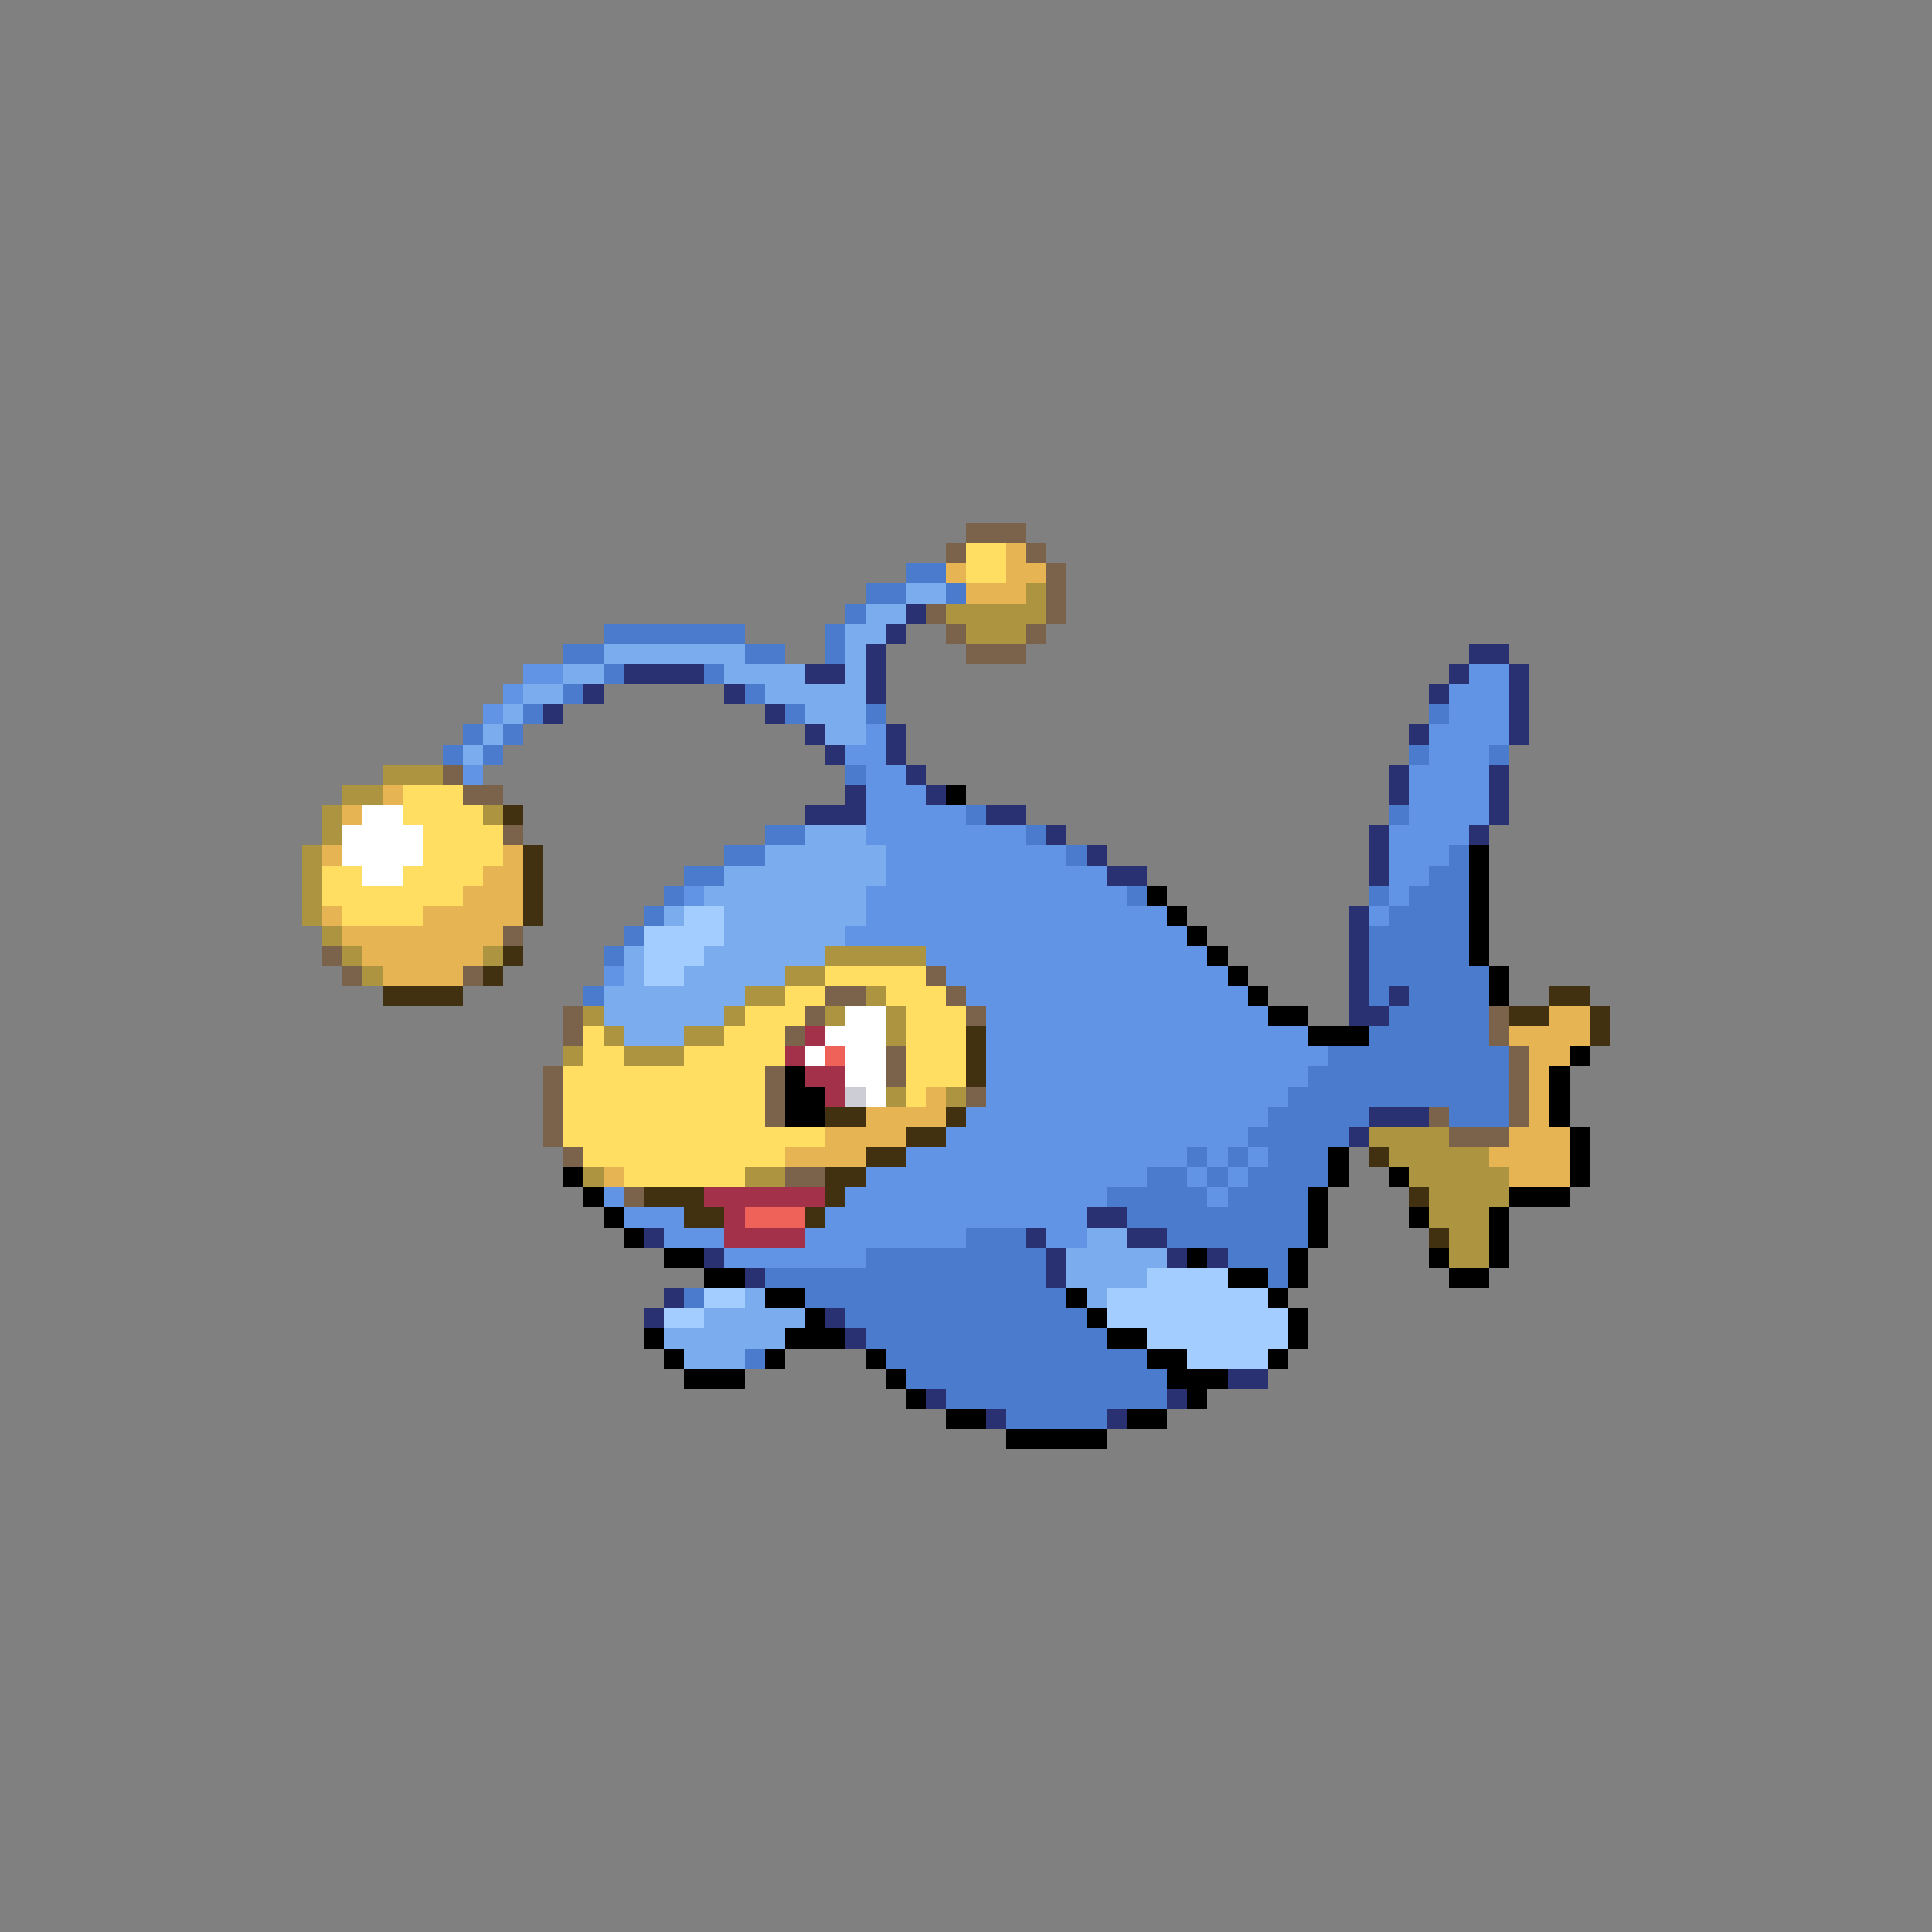 <svg xmlns="http://www.w3.org/2000/svg" viewBox="0 -0.5 96 96" shape-rendering="crispEdges">
<rect x="0" y="-0.5" width="96" height="96" fill="#808080" stroke="none"/>
<path stroke="#7b624a" d="M48 26h3M47 27h1M51 27h1M52 28h1M52 29h1M46 30h1M52 30h1M47 31h1M51 31h1M48 32h3M22 38h1M23 39h2M25 41h1M25 46h1M16 47h1M17 48h1M23 48h1M46 48h1M41 49h2M47 49h1M28 50h1M40 50h1M48 50h1M74 50h1M28 51h1M39 51h1M74 51h1M44 52h1M75 52h1M27 53h1M38 53h1M44 53h1M75 53h1M27 54h1M38 54h1M48 54h1M75 54h1M27 55h1M38 55h1M71 55h1M75 55h1M27 56h1M72 56h3M28 57h1M39 58h2M31 59h1" />
<path stroke="#ffde62" d="M48 27h2M48 28h2M20 39h3M20 40h4M21 41h4M21 42h4M16 43h2M20 43h4M16 44h7M17 45h4M41 48h5M39 49h2M44 49h3M37 50h3M45 50h3M29 51h1M36 51h3M45 51h3M29 52h2M34 52h5M45 52h3M28 53h10M45 53h3M28 54h10M45 54h1M28 55h10M28 56h13M29 57h10M31 58h6" />
<path stroke="#e6b452" d="M50 27h1M47 28h1M50 28h2M48 29h3M19 39h1M17 40h1M16 42h1M25 42h1M24 43h2M23 44h3M16 45h1M21 45h5M17 46h8M18 47h6M19 48h4M77 50h2M75 51h4M76 52h2M76 53h1M46 54h1M76 54h1M43 55h4M76 55h1M41 56h4M75 56h3M39 57h4M74 57h4M30 58h1M75 58h3" />
<path stroke="#4a7bcd" d="M45 28h2M43 29h2M47 29h1M42 30h1M30 31h7M41 31h1M28 32h2M37 32h2M41 32h1M30 33h1M35 33h1M28 34h1M37 34h1M26 35h1M39 35h1M43 35h1M71 35h1M23 36h1M25 36h1M22 37h1M24 37h1M70 37h1M74 37h1M42 38h1M48 40h1M69 40h1M38 41h2M51 41h1M36 42h2M53 42h1M72 42h1M34 43h2M71 43h2M33 44h1M56 44h1M68 44h1M70 44h3M32 45h1M69 45h4M31 46h1M68 46h5M30 47h1M68 47h5M68 48h6M29 49h1M68 49h1M70 49h4M69 50h5M68 51h6M66 52h9M65 53h10M64 54h11M63 55h5M72 55h3M62 56h5M59 57h1M61 57h1M63 57h3M57 58h2M60 58h1M62 58h4M55 59h5M61 59h4M56 60h9M48 61h3M58 61h7M43 62h9M61 62h3M38 63h14M63 63h1M34 64h1M40 64h13M42 65h12M43 66h12M37 67h1M44 67h13M45 68h13M47 69h11M50 70h5" />
<path stroke="#7bacee" d="M45 29h2M43 30h2M42 31h2M30 32h7M42 32h1M28 33h2M36 33h4M42 33h1M26 34h2M38 34h5M25 35h1M40 35h3M24 36h1M41 36h2M23 37h1M40 41h3M38 42h6M36 43h8M35 44h8M33 45h1M36 45h7M36 46h6M31 47h1M35 47h6M31 48h1M34 48h5M30 49h7M30 50h6M31 51h3M54 61h2M53 62h5M53 63h4M37 64h1M54 64h1M35 65h5M33 66h6M34 67h3" />
<path stroke="#ac9441" d="M51 29h1M47 30h5M48 31h3M19 38h3M17 39h2M16 40h1M24 40h1M16 41h1M15 42h1M15 43h1M15 44h1M15 45h1M16 46h1M17 47h1M24 47h1M41 47h5M18 48h1M39 48h2M37 49h2M43 49h1M29 50h1M36 50h1M41 50h1M44 50h1M30 51h1M34 51h2M44 51h1M28 52h1M31 52h3M44 54h1M47 54h1M68 56h4M69 57h5M29 58h1M37 58h2M70 58h5M71 59h4M71 60h3M72 61h2M72 62h2" />
<path stroke="#293173" d="M45 30h1M44 31h1M43 32h1M73 32h2M31 33h4M40 33h2M43 33h1M72 33h1M75 33h1M29 34h1M36 34h1M43 34h1M71 34h1M75 34h1M27 35h1M38 35h1M75 35h1M40 36h1M44 36h1M70 36h1M75 36h1M41 37h1M44 37h1M45 38h1M69 38h1M74 38h1M42 39h1M46 39h1M69 39h1M74 39h1M40 40h3M49 40h2M74 40h1M52 41h1M68 41h1M73 41h1M54 42h1M68 42h1M55 43h2M68 43h1M67 45h1M67 46h1M67 47h1M67 48h1M67 49h1M69 49h1M67 50h2M68 55h3M67 56h1M54 60h2M32 61h1M51 61h1M56 61h2M35 62h1M52 62h1M58 62h1M60 62h1M37 63h1M52 63h1M33 64h1M32 65h1M41 65h1M42 66h1M61 68h2M46 69h1M58 69h1M49 70h1M55 70h1" />
<path stroke="#6294e6" d="M26 33h2M73 33h2M25 34h1M72 34h3M24 35h1M72 35h3M43 36h1M71 36h4M42 37h2M71 37h3M23 38h1M43 38h2M70 38h4M43 39h3M70 39h4M43 40h5M70 40h4M43 41h8M69 41h4M44 42h9M69 42h3M44 43h11M69 43h2M34 44h1M43 44h13M69 44h1M43 45h15M68 45h1M42 46h17M46 47h14M30 48h1M47 48h14M48 49h14M49 50h14M49 51h16M49 52h17M49 53h16M49 54h15M48 55h15M47 56h15M45 57h14M60 57h1M62 57h1M43 58h14M59 58h1M61 58h1M30 59h1M42 59h13M60 59h1M31 60h3M41 60h13M33 61h3M40 61h8M52 61h2M36 62h7" />
<path stroke="#000000" d="M47 39h1M73 42h1M73 43h1M57 44h1M73 44h1M58 45h1M73 45h1M59 46h1M73 46h1M60 47h1M73 47h1M61 48h1M74 48h1M62 49h1M74 49h1M63 50h2M65 51h3M78 52h1M39 53h1M77 53h1M39 54h2M77 54h1M39 55h2M77 55h1M78 56h1M66 57h1M78 57h1M28 58h1M66 58h1M69 58h1M78 58h1M29 59h1M65 59h1M75 59h3M30 60h1M65 60h1M70 60h1M74 60h1M31 61h1M65 61h1M74 61h1M33 62h2M59 62h1M64 62h1M71 62h1M74 62h1M35 63h2M61 63h2M64 63h1M72 63h2M38 64h2M53 64h1M63 64h1M40 65h1M54 65h1M64 65h1M32 66h1M39 66h3M55 66h2M64 66h1M33 67h1M38 67h1M43 67h1M57 67h2M63 67h1M34 68h3M44 68h1M58 68h3M45 69h1M59 69h1M47 70h2M56 70h2M50 71h5" />
<path stroke="#ffffff" d="M18 40h2M17 41h4M17 42h4M18 43h2M42 50h2M41 51h3M40 52h1M42 52h2M42 53h2M43 54h1" />
<path stroke="#413110" d="M25 40h1M26 42h1M26 43h1M26 44h1M26 45h1M25 47h1M24 48h1M19 49h4M77 49h2M75 50h2M79 50h1M48 51h1M79 51h1M48 52h1M48 53h1M41 55h2M47 55h1M45 56h2M43 57h2M68 57h1M41 58h2M32 59h3M41 59h1M70 59h1M34 60h2M40 60h1M71 61h1" />
<path stroke="#a4cdff" d="M34 45h2M32 46h4M32 47h3M32 48h2M57 63h4M35 64h2M55 64h8M33 65h2M55 65h9M57 66h7M59 67h4" />
<path stroke="#a4314a" d="M40 51h1M39 52h1M40 53h2M41 54h1M35 59h6M36 60h1M36 61h4" />
<path stroke="#ee625a" d="M41 52h1M37 60h3" />
<path stroke="#cdcdd5" d="M42 54h1" />
</svg>